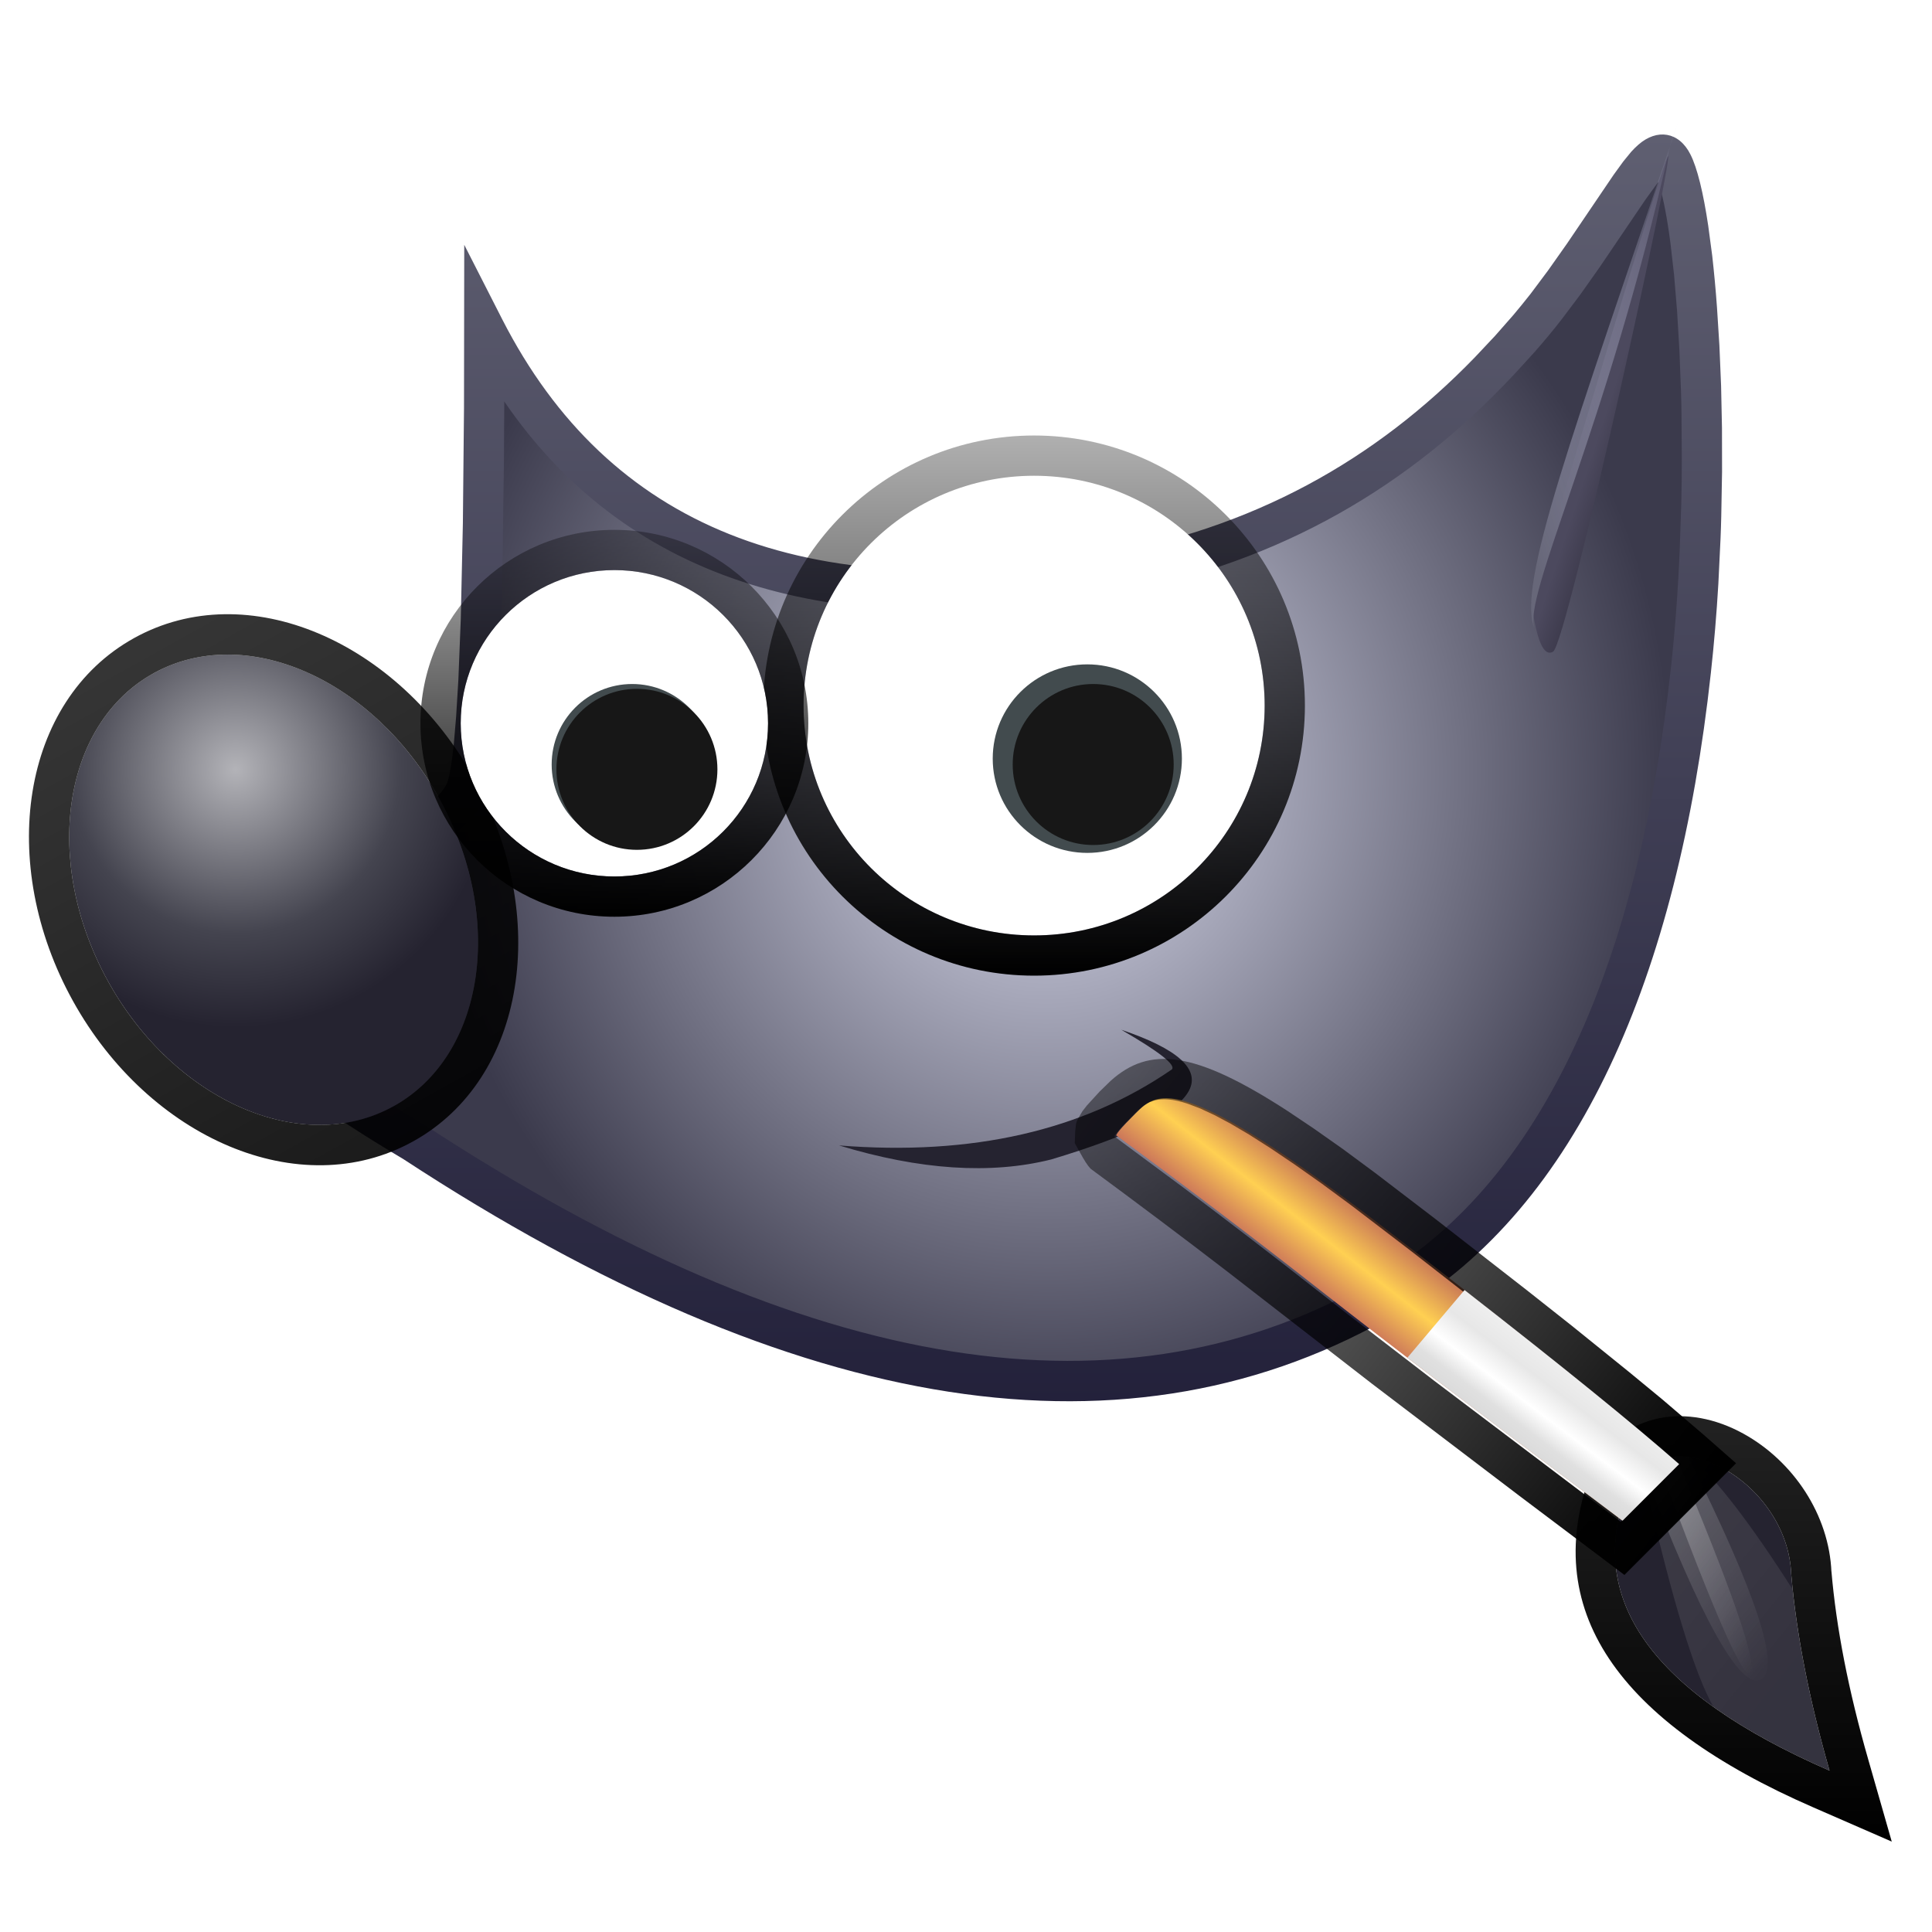 <svg xmlns="http://www.w3.org/2000/svg" width="24" height="24" viewBox="0 0 24 24">
  <defs>
    <filter id="gimp-a" width="119.2%" height="122.7%" x="-9.6%" y="-11.4%" filterUnits="objectBoundingBox">
      <feOffset in="SourceAlpha" result="shadowOffsetOuter1"/>
      <feGaussianBlur in="shadowOffsetOuter1" result="shadowBlurOuter1" stdDeviation=".5"/>
      <feColorMatrix in="shadowBlurOuter1" result="shadowMatrixOuter1" values="0 0 0 0 0   0 0 0 0 0   0 0 0 0 0  0 0 0 0.15 0"/>
      <feMerge>
        <feMergeNode in="shadowMatrixOuter1"/>
        <feMergeNode in="SourceGraphic"/>
      </feMerge>
    </filter>
    <radialGradient id="gimp-b" cx="53.455%" cy="50%" r="48.405%" fx="53.455%" fy="50%" gradientTransform="scale(-.823 -1) rotate(-33.022 -1.744 1.998)">
      <stop offset="0%" stop-color="#DEE0F2"/>
      <stop offset="100%" stop-color="#3B3A4C"/>
    </radialGradient>
    <linearGradient id="gimp-c" x1="50%" x2="50%" y1="0%" y2="100%">
      <stop offset="0%" stop-color="#5F5F71"/>
      <stop offset="100%" stop-color="#201E38"/>
    </linearGradient>
    <radialGradient id="gimp-d" cx="56.688%" cy="24.925%" r="102.478%" fx="56.688%" fy="24.925%" gradientTransform="matrix(-.22 .745 -.975 -.168 .935 -.131)">
      <stop offset="0%" stop-color="#B3B3B8"/>
      <stop offset="42.585%" stop-color="#44444F"/>
      <stop offset="66.879%" stop-color="#252330"/>
      <stop offset="100%" stop-color="#252330"/>
    </radialGradient>
    <linearGradient id="gimp-e" x1="50%" x2="50%" y1="0%" y2="100%">
      <stop offset="0%" stop-opacity=".79"/>
      <stop offset="100%" stop-opacity=".894"/>
    </linearGradient>
    <linearGradient id="gimp-f" x1="50%" x2="50%" y1="0%" y2="100%">
      <stop offset="0%" stop-opacity=".312"/>
      <stop offset="100%"/>
    </linearGradient>
    <linearGradient id="gimp-g" x1="50%" x2="50%" y1="0%" y2="100%">
      <stop offset="0%" stop-opacity=".312"/>
      <stop offset="100%"/>
    </linearGradient>
    <linearGradient id="gimp-h" x1="27.171%" x2="50%" y1="73.41%" y2="100%">
      <stop offset="0%" stop-color="#4C495E"/>
      <stop offset="100%" stop-color="#252330"/>
    </linearGradient>
    <linearGradient id="gimp-i" x1="100%" x2="20.185%" y1="12.304%" y2="93.956%">
      <stop offset="0%" stop-color="#C1C2E1" stop-opacity=".105"/>
      <stop offset="100%" stop-color="#676779"/>
    </linearGradient>
    <linearGradient id="gimp-j" x1="50%" x2="50%" y1="0%" y2="100%">
      <stop offset="0%" stop-opacity=".863"/>
      <stop offset="100%"/>
    </linearGradient>
    <linearGradient id="gimp-k" x1="11.411%" x2="67.105%" y1="12.671%" y2="87.472%">
      <stop offset="0%" stop-color="#FFF" stop-opacity=".104"/>
      <stop offset="100%" stop-color="#FFF" stop-opacity=".069"/>
    </linearGradient>
    <linearGradient id="gimp-l" x1="21.602%" x2="86.555%" y1="7.064%" y2="100%">
      <stop offset="0%" stop-color="#FFF" stop-opacity=".2"/>
      <stop offset="100%" stop-color="#FFF" stop-opacity="0"/>
    </linearGradient>
    <linearGradient id="gimp-m" x1="21.602%" x2="86.555%" y1="7.064%" y2="100%">
      <stop offset="0%" stop-color="#FFF" stop-opacity=".275"/>
      <stop offset="100%" stop-color="#FFF" stop-opacity="0"/>
    </linearGradient>
    <linearGradient id="gimp-n" x1="100%" x2="0%" y1="31.082%" y2="31.082%">
      <stop offset="0%" stop-color="#C87756"/>
      <stop offset="49.151%" stop-color="#FFD052"/>
      <stop offset="100%" stop-color="#CA735A"/>
    </linearGradient>
    <linearGradient id="gimp-o" x1="50%" x2="50%" y1="0%" y2="100%">
      <stop offset="0%" stop-opacity=".434"/>
      <stop offset="100%"/>
    </linearGradient>
    <linearGradient id="gimp-p" x1="43.796%" x2="17.876%" y1="21.108%" y2="50%">
      <stop offset="0%" stop-color="#EEE"/>
      <stop offset="24.8%" stop-color="#E7E7E7"/>
      <stop offset="53.184%" stop-color="#FFF"/>
      <stop offset="75.556%" stop-color="#E0E0E0"/>
      <stop offset="100%" stop-color="#D8D8D8"/>
    </linearGradient>
  </defs>
  <g fill="none" filter="url(#gimp-a)" transform="translate(-1.188 1.5)">
    <path fill="url(#gimp-b)" d="M7.205,2.58 C8.576,5.264 11.121,6.289 14.842,5.655 C20.422,4.703 21.501,-0.387 21.964,0.531 C22.427,1.448 23.286,11.731 18.44,14.586 C15.209,16.489 11.17,15.854 6.324,12.682 C4.512,11.609 3.68,10.755 3.827,10.12 C5.785,9.339 6.838,8.729 6.985,8.29 C7.131,7.851 7.205,5.948 7.205,2.58 Z"/>
    <path fill="url(#gimp-c)" d="M21.541,0.297 C21.511,0.323 21.482,0.352 21.451,0.386 L21.353,0.506 L21.234,0.67 L20.654,1.526 L20.417,1.862 L20.2,2.152 C20.129,2.243 20.058,2.329 19.986,2.415 L19.761,2.671 L19.508,2.94 C18.276,4.212 16.757,5.075 14.8,5.408 C11.18,6.026 8.744,5.045 7.427,2.467 L6.955,1.541 L6.952,3.565 L6.938,5.003 L6.912,6.186 L6.882,6.945 L6.854,7.405 L6.823,7.77 L6.799,7.96 L6.774,8.107 C6.766,8.149 6.757,8.183 6.747,8.211 C6.697,8.363 6.456,8.569 6.033,8.819 L5.758,8.974 L5.439,9.139 L5.076,9.313 L4.671,9.496 L4.224,9.688 L3.613,9.936 L3.583,10.064 C3.4,10.855 4.288,11.767 6.196,12.897 C11.105,16.111 15.241,16.76 18.567,14.801 C20.796,13.488 22.029,10.621 22.441,6.859 C22.481,6.497 22.512,6.126 22.534,5.752 L22.561,5.192 C22.565,5.099 22.568,5.006 22.57,4.913 L22.58,4.359 L22.579,3.817 L22.568,3.293 L22.547,2.791 L22.517,2.319 C22.501,2.091 22.48,1.876 22.458,1.678 L22.408,1.303 C22.347,0.894 22.272,0.585 22.187,0.418 C22.045,0.135 21.772,0.095 21.541,0.297 Z M21.788,0.762 L21.8,0.798 C21.852,0.967 21.899,1.214 21.939,1.521 L21.984,1.916 L22.021,2.36 L22.05,2.846 L22.07,3.366 C22.073,3.456 22.075,3.546 22.076,3.637 L22.08,4.196 C22.08,4.385 22.078,4.578 22.073,4.771 L22.053,5.355 C22.032,5.843 21.996,6.332 21.944,6.804 C21.548,10.425 20.372,13.157 18.313,14.37 C15.177,16.217 11.235,15.598 6.461,12.473 L6.231,12.335 C4.817,11.47 4.107,10.777 4.062,10.315 L4.062,10.294 L4.453,10.135 C4.708,10.028 4.945,9.925 5.164,9.825 L5.579,9.629 C6.558,9.149 7.098,8.741 7.222,8.369 L7.254,8.247 L7.285,8.079 C7.29,8.047 7.294,8.014 7.299,7.978 L7.326,7.743 L7.35,7.464 L7.371,7.139 L7.39,6.77 L7.421,5.895 L7.432,5.388 L7.448,4.237 L7.452,3.487 L7.519,3.583 C9.029,5.706 11.499,6.478 14.884,5.901 C16.951,5.549 18.564,4.633 19.867,3.287 L20.004,3.144 L20.252,2.872 C20.369,2.739 20.479,2.607 20.589,2.465 L20.815,2.165 L21.059,1.82 L21.631,0.976 L21.774,0.779 L21.788,0.762 Z"/>
    <path fill="#252330" d="M11.611,12.729 C13.261,12.861 14.64,12.546 15.745,11.785 C15.798,11.729 15.589,11.565 15.117,11.292 C16.526,11.768 16.236,12.305 14.247,12.903 C13.493,13.092 12.615,13.034 11.611,12.729 Z"/>
    <ellipse cx="4.587" cy="9.553" fill="url(#gimp-d)" rx="2.35" ry="3.075" transform="rotate(-29 4.587 9.553)"/>
    <path fill="url(#gimp-e)" d="M4.587,5.978 C2.979,5.978 1.737,7.603 1.737,9.553 C1.737,11.502 2.979,13.127 4.587,13.127 C6.195,13.127 7.437,11.502 7.437,9.553 C7.437,7.603 6.195,5.978 4.587,5.978 Z M4.587,6.478 C5.885,6.478 6.937,7.855 6.937,9.553 C6.937,11.251 5.885,12.627 4.587,12.627 C3.289,12.627 2.237,11.251 2.237,9.553 C2.237,7.855 3.289,6.478 4.587,6.478 Z" transform="rotate(-29 4.587 9.553)"/>
    <ellipse cx="14.034" cy="7.265" fill="#FFF" rx="2.864" ry="2.855"/>
    <path fill="url(#gimp-f)" d="M14.034,3.91 C12.176,3.91 10.67,5.412 10.67,7.265 C10.67,9.119 12.176,10.62 14.034,10.62 C15.891,10.62 17.398,9.119 17.398,7.265 C17.398,5.412 15.891,3.91 14.034,3.91 Z M14.034,4.41 C15.615,4.41 16.898,5.689 16.898,7.265 C16.898,8.842 15.615,10.12 14.034,10.12 C12.452,10.12 11.17,8.842 11.17,7.265 C11.17,5.689 12.452,4.41 14.034,4.41 Z"/>
    <ellipse cx="14.695" cy="7.924" fill="#424B4E" rx="1.175" ry="1.171"/>
    <ellipse cx="14.768" cy="7.997" fill="#171717" rx="1" ry="1"/>
    <ellipse cx="8.82" cy="7.485" fill="#FFF" rx="1.909" ry="1.903"/>
    <path fill="url(#gimp-g)" d="M8.82,5.082 C7.49,5.082 6.411,6.157 6.411,7.485 C6.411,8.813 7.49,9.888 8.82,9.888 C10.15,9.888 11.229,8.813 11.229,7.485 C11.229,6.157 10.15,5.082 8.82,5.082 Z M8.82,5.582 C9.875,5.582 10.729,6.434 10.729,7.485 C10.729,8.536 9.875,9.388 8.82,9.388 C7.766,9.388 6.911,8.536 6.911,7.485 C6.911,6.434 7.766,5.582 8.82,5.582 Z"/>
    <ellipse cx="9.041" cy="7.997" fill="#424B4E" rx="1" ry="1"/>
    <ellipse cx="9.1" cy="8.057" fill="#171717" rx="1" ry="1"/>
    <path fill="url(#gimp-h)" d="M20.213,5.983 C21.247,2.501 21.81,0.657 21.902,0.452 C22.04,0.144 20.656,6.493 20.481,6.595 C20.365,6.663 20.275,6.459 20.213,5.983 Z"/>
    <path fill="url(#gimp-i)" d="M20.253,6.316 C20.084,5.93 21.155,3.822 21.928,0.34 C21.956,0.21 21.999,0.127 22.035,0.018 C20.718,3.925 20.018,5.78 20.253,6.316 Z"/>
    <g transform="translate(20.25 15.5)">
      <path fill="#252330" d="M3.665,4.995 C1.454,4.032 0.619,2.861 1.159,1.479 C1.683,0.566 3.147,1.418 3.189,2.553 C3.253,3.298 3.412,4.112 3.665,4.995 Z"/>
      <path fill="url(#gimp-j)" d="M0.725,1.231 C0.033,2.986 1.039,4.397 3.466,5.453 L4.438,5.877 L4.146,4.857 C3.901,4.004 3.748,3.221 3.688,2.51 L3.689,2.534 C3.662,1.817 3.214,1.151 2.596,0.81 C1.901,0.427 1.122,0.54 0.725,1.231 Z M3.189,2.553 C3.253,3.298 3.412,4.112 3.665,4.995 C1.454,4.032 0.619,2.861 1.159,1.479 C1.683,0.566 3.147,1.418 3.189,2.553 Z"/>
    </g>
    <path fill="url(#gimp-k)" d="M1.037,3.205 C1.425,3.482 1.905,3.746 2.478,3.995 C2.246,3.188 2.094,2.44 2.021,1.748 C1.501,0.932 1.08,0.384 0.758,0.104 C0.518,0.068 0.287,0.123 0.11,0.297 C0.134,0.342 0.162,0.391 0.193,0.443 C0.525,1.889 0.806,2.81 1.037,3.205 Z" transform="translate(21.438 16.5)"/>
    <path fill="url(#gimp-l)" d="M0.165,0.248 C0.324,0.121 0.519,0.077 0.722,0.099 C1.571,1.802 1.873,2.723 1.628,2.86 C1.373,3.002 0.885,2.132 0.165,0.248 Z" transform="translate(21.438 16.5)"/>
    <path fill="url(#gimp-m)" d="M0.034,0.122 C0.086,0.108 0.139,0.099 0.194,0.095 C0.879,1.723 1.19,2.615 1.126,2.77 C1.06,2.933 0.686,2.091 0.004,0.246 L0.034,0.122 Z" transform="translate(21.813 16.5)"/>
    <path fill="url(#gimp-n)" d="M17.993,10.62 C17.974,10.596 18.096,10.599 18.359,10.632 C18.754,10.68 19.114,10.76 19.138,13.988 C19.154,16.14 19.134,17.689 19.08,18.635 L18.093,18.513 C18.053,16.411 18.035,14.839 18.037,13.798 C18.04,12.757 18.026,11.698 17.993,10.62 Z" transform="rotate(-52 18.567 14.62)"/>
    <path fill="url(#gimp-o)" d="M17.994,10.105 L17.906,10.117 C17.869,10.123 17.848,10.127 17.821,10.14 L17.751,10.183 L17.624,10.274 L17.574,10.393 C17.529,10.498 17.503,10.568 17.495,10.625 L17.495,10.635 C17.515,11.35 17.529,12.056 17.534,12.755 L17.542,15.019 L17.572,17.323 L17.601,18.957 L19.548,19.196 L19.579,18.663 L19.609,17.992 L19.623,17.46 L19.638,16.534 L19.642,15.831 L19.64,14.382 L19.63,13.438 L19.617,12.944 L19.595,12.5 L19.566,12.103 C19.444,10.731 19.145,10.262 18.509,10.149 L18.318,10.123 L18.086,10.105 L17.994,10.105 Z M18.427,10.641 L18.526,10.663 L18.59,10.689 L18.652,10.728 C18.733,10.79 18.809,10.895 18.875,11.082 L18.923,11.237 L18.967,11.426 L19.007,11.652 L19.042,11.919 L19.072,12.231 L19.097,12.59 L19.117,13 L19.13,13.465 L19.14,14.385 L19.142,15.829 L19.129,17.157 L19.109,17.973 L19.091,18.431 C19.087,18.502 19.084,18.57 19.08,18.635 L18.093,18.513 L18.047,15.602 L18.037,14.243 L18.037,13.798 C18.039,13.104 18.033,12.402 18.02,11.692 L17.993,10.62 C17.988,10.613 17.994,10.608 18.012,10.606 L18.099,10.606 C18.119,10.607 18.142,10.609 18.168,10.611 L18.427,10.641 Z" transform="rotate(-52 18.569 14.65)"/>
    <path fill="url(#gimp-p)" d="M19.381,14.525 C20.588,15.466 21.477,16.187 22.047,16.688 L21.344,17.391 C20.28,16.592 19.389,15.917 18.671,15.366 C18.924,15.065 19.161,14.785 19.381,14.525 Z"/>
  </g>
</svg>
